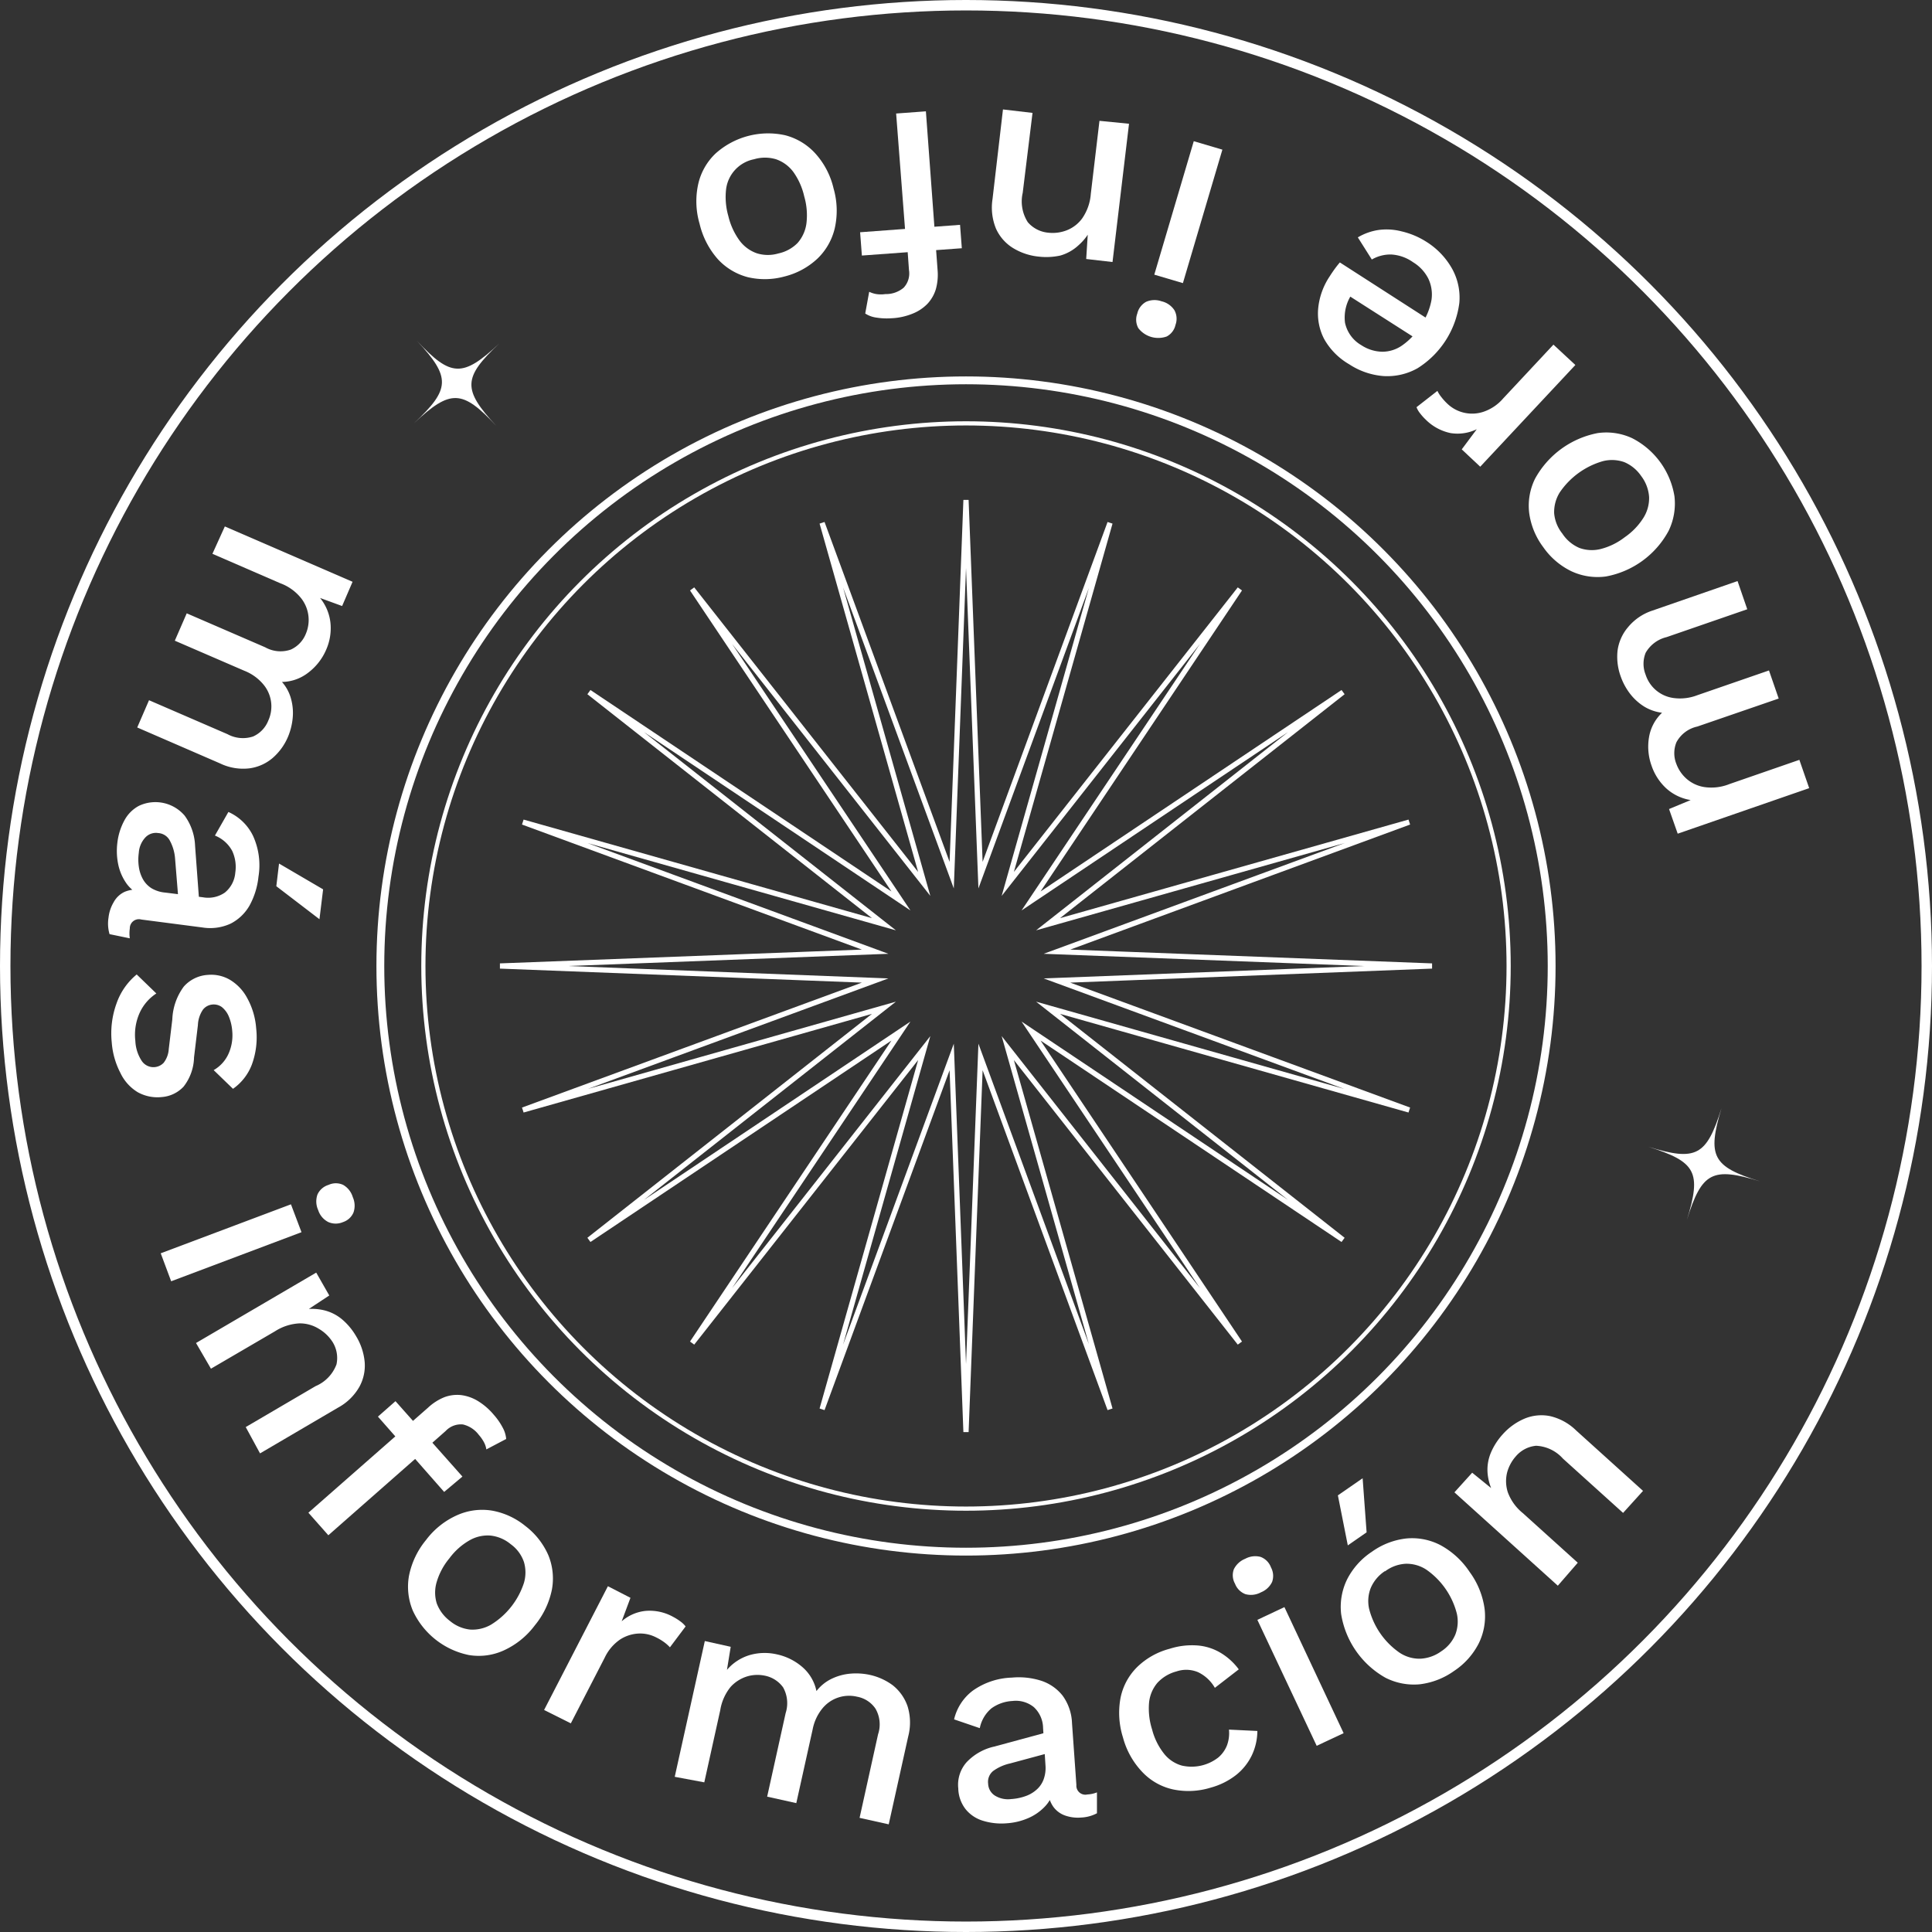 <svg xmlns="http://www.w3.org/2000/svg" viewBox="0 0 185 185"><rect x="0" y="0" width="185" height="185" fill="#333333" stroke="none"/><defs><style>.cls-1,.cls-2,.cls-3,.cls-4{fill:none;stroke:#fff;stroke-miterlimit:10;}.cls-1{stroke-width:0.75px;}.cls-3{stroke-width:0.4px;}.cls-4{stroke-width:0.5px;fill-rule:evenodd;}.cls-5{fill:#fff;}</style></defs><g id="Capa_2" data-name="Capa 2"><g id="Capa_1-2" data-name="Capa 1"><circle class="cls-1" cx="92.5" cy="92.5" r="56.08"/><circle class="cls-2" cx="92.5" cy="92.5" r="92"/><circle class="cls-3" cx="92.5" cy="92.5" r="51.96"/><polygon class="cls-4" points="92.5 47.88 93.89 83.8 106.29 50.07 96.5 84.64 118.72 56.4 98.73 86.27 128.6 66.28 100.36 88.5 134.94 78.72 101.21 91.13 137.12 92.5 101.21 93.89 134.94 106.29 100.36 96.5 128.6 118.72 98.73 98.73 118.72 128.6 96.5 100.36 106.29 134.94 93.89 101.21 92.5 137.12 91.13 101.21 78.72 134.94 88.5 100.36 66.28 128.6 86.27 98.73 56.4 118.72 84.64 96.5 50.07 106.29 83.8 93.89 47.88 92.5 83.8 91.13 50.07 78.72 84.64 88.5 56.4 66.28 86.27 86.27 66.28 56.4 88.5 84.64 78.72 50.07 91.13 83.8 92.5 47.88"/><path class="cls-5" d="M184.71,87l-12.59,4.36L171.29,89l2.07-.86A4.56,4.56,0,0,1,171,87a5.24,5.24,0,0,1-1.38-2.14,5.39,5.39,0,0,1-.25-2.72,4.17,4.17,0,0,1,1.25-2.36,4.28,4.28,0,0,1-1.77-.63,5.17,5.17,0,0,1-1.36-1.28,6,6,0,0,1-.84-1.6,5.51,5.51,0,0,1-.29-2.44,4.34,4.34,0,0,1,1-2.24A5.08,5.08,0,0,1,169.69,70l8.16-2.83.93,2.7-7.73,2.67a3.15,3.15,0,0,0-2,1.5,2.81,2.81,0,0,0,0,2.1,3.26,3.26,0,0,0,2.68,2.23A4.6,4.6,0,0,0,174,78.1l6.86-2.37.93,2.69L174,81.1a3,3,0,0,0-2,1.5,2.76,2.76,0,0,0,0,2.1,3.49,3.49,0,0,0,.93,1.37,3.35,3.35,0,0,0,1.7.82,4.64,4.64,0,0,0,2.44-.28l6.7-2.32Z" transform="translate(-11.47 -11.53)"/><path class="cls-5" d="M159.25,63.93a7,7,0,0,1-1.35-3.27,5.84,5.84,0,0,1,.56-3.29,8.71,8.71,0,0,1,6-4.37,5.88,5.88,0,0,1,3.3.49,7.61,7.61,0,0,1,4.05,5.57,6,6,0,0,1-.56,3.3,8.58,8.58,0,0,1-6,4.37,5.92,5.92,0,0,1-3.31-.5A7,7,0,0,1,159.25,63.93Zm1.82-1.31A3.68,3.68,0,0,0,162.71,64a3.5,3.5,0,0,0,2,.11,6.3,6.3,0,0,0,2.34-1.14,6.37,6.37,0,0,0,1.79-1.86,3.54,3.54,0,0,0,.54-2,3.74,3.74,0,0,0-.76-2A3.69,3.69,0,0,0,167,55.78a3.53,3.53,0,0,0-2.05-.09,7.48,7.48,0,0,0-4.13,3,3.55,3.55,0,0,0-.53,2A3.61,3.61,0,0,0,161.07,62.62Z" transform="translate(-11.47 -11.53)"/><path class="cls-5" d="M162.32,46.48l-9.11,9.74-1.77-1.66,1.44-1.93a4.22,4.22,0,0,1-2.51.37A4.73,4.73,0,0,1,148,51.72a5,5,0,0,1-.54-.6,2.11,2.11,0,0,1-.35-.6l2-1.56a3,3,0,0,0,.36.57,5.55,5.55,0,0,0,.66.72,3.43,3.43,0,0,0,3.36.72,4.29,4.29,0,0,0,1.91-1.28l4.82-5.16Z" transform="translate(-11.47 -11.53)"/><path class="cls-5" d="M148,34.65a7.22,7.22,0,0,1,2.51,2.6,5.71,5.71,0,0,1,.7,3.28,8.68,8.68,0,0,1-4,6.26,5.89,5.89,0,0,1-3.26.75,6.94,6.94,0,0,1-3.29-1.13A6.44,6.44,0,0,1,138.27,44a5.29,5.29,0,0,1-.57-3,6.67,6.67,0,0,1,1.09-3q.26-.41.51-.75c.17-.23.33-.43.47-.59l9,5.79-1.18,1.84-8-5.11,1.41.4a4,4,0,0,0-.74,2.84,3.25,3.25,0,0,0,1.56,2.16,3.78,3.78,0,0,0,2,.63,3.32,3.32,0,0,0,1.95-.63,6.38,6.38,0,0,0,1.77-1.92,6.12,6.12,0,0,0,1-2.39,3.54,3.54,0,0,0-.3-2.06,3.9,3.9,0,0,0-1.46-1.57,4,4,0,0,0-2.09-.74,3.54,3.54,0,0,0-1.86.48l-1.34-2.12a5.46,5.46,0,0,1,2-.71,5.76,5.76,0,0,1,2.21.14A7.58,7.58,0,0,1,148,34.65Z" transform="translate(-11.47 -11.53)"/><path class="cls-5" d="M122.69,40.38a2,2,0,0,1,1.24.86,1.71,1.71,0,0,1,.1,1.4,1.65,1.65,0,0,1-.84,1.11,2.41,2.41,0,0,1-2.72-.8,1.68,1.68,0,0,1-.1-1.39,1.72,1.72,0,0,1,.85-1.13A2,2,0,0,1,122.69,40.38ZM122,37.83l3.78-12.78,2.74.81-3.78,12.78Z" transform="translate(-11.47 -11.53)"/><path class="cls-5" d="M119.58,23.38,118,36.62l-2.52-.29.22-3.47.33.42A5.06,5.06,0,0,1,114.76,35,4.27,4.27,0,0,1,113,36a6.33,6.33,0,0,1-2.09.1,5.8,5.8,0,0,1-2.47-.84,4.21,4.21,0,0,1-1.6-1.84,5.32,5.32,0,0,1-.33-2.83l1-8.58,2.83.33L109.4,30a3.69,3.69,0,0,0,.49,2.81,2.93,2.93,0,0,0,1.94,1,3.73,3.73,0,0,0,1.74-.21,3.34,3.34,0,0,0,1.52-1.15,4.72,4.72,0,0,0,.83-2.35l.83-7Z" transform="translate(-11.47 -11.53)"/><path class="cls-5" d="M94,36l-.17-2.23,9.57-.71.17,2.24Zm2.9,6a6.26,6.26,0,0,1-1.52-.06,2.56,2.56,0,0,1-1.06-.39l.38-2.08a2.53,2.53,0,0,0,.69.22,3,3,0,0,0,.86,0A2.62,2.62,0,0,0,98,39.08a2,2,0,0,0,.51-1.69l-.14-1.94-.14-.71L97.28,22.4l2.85-.21,1.12,15.21a5.15,5.15,0,0,1-.17,1.83,3.57,3.57,0,0,1-.82,1.41,4.08,4.08,0,0,1-1.42.93A6.09,6.09,0,0,1,96.94,42Z" transform="translate(-11.47 -11.53)"/><path class="cls-5" d="M86.61,38a7.11,7.11,0,0,1-3.54.07,5.94,5.94,0,0,1-2.86-1.72,7.81,7.81,0,0,1-1.75-3.39,7.65,7.65,0,0,1-.13-3.81A5.79,5.79,0,0,1,80,26.22a7.54,7.54,0,0,1,6.65-1.74,5.89,5.89,0,0,1,2.87,1.72,7.53,7.53,0,0,1,1.77,3.38,7.67,7.67,0,0,1,.11,3.82,5.91,5.91,0,0,1-1.66,2.9A7.12,7.12,0,0,1,86.61,38ZM86,35.8a3.66,3.66,0,0,0,1.84-1,3.55,3.55,0,0,0,.85-1.87,6.47,6.47,0,0,0-.21-2.59A6.48,6.48,0,0,0,87.44,28a3.48,3.48,0,0,0-1.66-1.22,3.68,3.68,0,0,0-2.11,0A3.35,3.35,0,0,0,81,29.63a6.56,6.56,0,0,0,.21,2.58,6.55,6.55,0,0,0,1.08,2.36,3.51,3.51,0,0,0,1.64,1.21A3.56,3.56,0,0,0,86,35.8Z" transform="translate(-11.47 -11.53)"/><path class="cls-5" d="M33,61.94l12.23,5.3-1,2.32-2.11-.77a4.54,4.54,0,0,1,1,2.46,5.09,5.09,0,0,1-.42,2.5A5.45,5.45,0,0,1,41,75.93a4.19,4.19,0,0,1-2.53.9,4,4,0,0,1,.88,1.66,5.07,5.07,0,0,1,.14,1.86,6.17,6.17,0,0,1-.45,1.75,5.53,5.53,0,0,1-1.45,2,4.29,4.29,0,0,1-2.21,1,5.09,5.09,0,0,1-2.84-.47l-7.93-3.44,1.13-2.61,7.51,3.25a3.09,3.09,0,0,0,2.46.22,2.78,2.78,0,0,0,1.45-1.52,3.27,3.27,0,0,0-.47-3.46,4.53,4.53,0,0,0-1.82-1.31l-6.66-2.88,1.14-2.62,7.51,3.25a3,3,0,0,0,2.46.22,2.8,2.8,0,0,0,1.44-1.52,3.37,3.37,0,0,0-.45-3.39,4.57,4.57,0,0,0-2-1.44l-6.5-2.82Z" transform="translate(-11.47 -11.53)"/><path class="cls-5" d="M30.9,97.45A2.81,2.81,0,0,0,33,97a2.73,2.73,0,0,0,1-1.91A3.65,3.65,0,0,0,33.7,93a3.25,3.25,0,0,0-1.65-1.46l1.29-2.26a4.78,4.78,0,0,1,2.36,2.29,6.77,6.77,0,0,1,.52,3.91,7.29,7.29,0,0,1-.85,2.75,4.38,4.38,0,0,1-1.79,1.73,4.67,4.67,0,0,1-2.73.38L25,99.58a.87.87,0,0,0-1.1.86,3.29,3.29,0,0,0,0,.94l-1.94-.4a3.58,3.58,0,0,1-.1-1.57,3.65,3.65,0,0,1,.49-1.48,2.3,2.3,0,0,1,1.05-1,3,3,0,0,1,1.6-.19l.18,0,0,.58a3.28,3.28,0,0,1-1.59-1.18,4.89,4.89,0,0,1-.8-1.84,6.32,6.32,0,0,1-.09-2,5.92,5.92,0,0,1,.67-2.19,3.38,3.38,0,0,1,1.39-1.41,3.68,3.68,0,0,1,4.39.93,5.24,5.24,0,0,1,1,2.9l.39,5.25-2-.27-.31-3.82A4.27,4.27,0,0,0,27.72,92a1.35,1.35,0,0,0-1.1-.7,1.39,1.39,0,0,0-1.24.43,2.38,2.38,0,0,0-.62,1.47,4.72,4.72,0,0,0,0,1.3,3.46,3.46,0,0,0,.38,1.19,2.44,2.44,0,0,0,.83.89A3.08,3.08,0,0,0,27.3,97Zm11.51-.76-.35,2.86-4.13-3.16.26-2.17Z" transform="translate(-11.47 -11.53)"/><path class="cls-5" d="M22.17,111.34a8.38,8.38,0,0,1,.45-3.7,6.24,6.24,0,0,1,1.94-2.8l1.88,1.82a4.39,4.39,0,0,0-1.59,1.84,5.11,5.11,0,0,0-.42,2.7,3.78,3.78,0,0,0,.6,1.9,1.35,1.35,0,0,0,2.11.2,2.38,2.38,0,0,0,.49-1.32l.34-2.84a5.63,5.63,0,0,1,1.1-3.14,3.34,3.34,0,0,1,2.32-1.12,3.56,3.56,0,0,1,2.08.46,4.51,4.51,0,0,1,1.66,1.74A7.07,7.07,0,0,1,36,110a7.6,7.6,0,0,1-.41,3.46,5,5,0,0,1-1.81,2.33L31.93,114a3.42,3.42,0,0,0,1.45-1.63,4.32,4.32,0,0,0,.33-2.09,4.48,4.48,0,0,0-.34-1.44,2.29,2.29,0,0,0-.66-.88,1.32,1.32,0,0,0-.91-.24,1.3,1.3,0,0,0-.89.48,2.82,2.82,0,0,0-.49,1.49l-.37,3.09a4.72,4.72,0,0,1-1,2.8,3.19,3.19,0,0,1-2.1,1,3.88,3.88,0,0,1-2.3-.47A4.31,4.31,0,0,1,23,114.27,7.54,7.54,0,0,1,22.17,111.34Z" transform="translate(-11.47 -11.53)"/><path class="cls-5" d="M40.34,129.52l-12.48,4.7-1-2.68,12.47-4.69Zm1.6-2.11a2,2,0,0,1-.07-1.5,1.7,1.7,0,0,1,1.06-.92,1.66,1.66,0,0,1,1.4,0,2,2,0,0,1,.92,1.17,2,2,0,0,1,.07,1.47,1.64,1.64,0,0,1-1,.92,1.77,1.77,0,0,1-1.41,0A1.94,1.94,0,0,1,41.94,127.41Z" transform="translate(-11.47 -11.53)"/><path class="cls-5" d="M30.24,140.13l11.51-6.74L43,135.58l-2.9,1.91.13-.51a5.12,5.12,0,0,1,2.2,0,4.23,4.23,0,0,1,1.8.89,6.19,6.19,0,0,1,1.34,1.61,5.78,5.78,0,0,1,.82,2.47,4.22,4.22,0,0,1-.51,2.38,5.19,5.19,0,0,1-2.06,2l-7.45,4.37L35,148.18l6.69-3.92a3.64,3.64,0,0,0,2-2.08,2.89,2.89,0,0,0-.37-2.14A3.89,3.89,0,0,0,42,138.77a3.45,3.45,0,0,0-1.84-.52,4.77,4.77,0,0,0-2.36.76l-6.13,3.58Z" transform="translate(-11.47 -11.53)"/><path class="cls-5" d="M58.75,147a6.17,6.17,0,0,1,.86,1.24,2.72,2.72,0,0,1,.33,1.08l-1.9,1a2.08,2.08,0,0,0-.23-.69,3.58,3.58,0,0,0-.49-.7,2.65,2.65,0,0,0-1.52-1,2,2,0,0,0-1.65.62l-1.46,1.29-.49.53-9.29,8.17L41,156.38l11.46-10.06a5.08,5.08,0,0,1,1.56-1,3.49,3.49,0,0,1,1.62-.2,4.11,4.11,0,0,1,1.6.57A6.19,6.19,0,0,1,58.75,147Zm-3,5.92L54,154.39l-6.34-7.21,1.68-1.48Z" transform="translate(-11.47 -11.53)"/><path class="cls-5" d="M61.76,157.64a7.11,7.11,0,0,1,2.2,2.77,5.86,5.86,0,0,1,.36,3.32,7.82,7.82,0,0,1-1.64,3.44,7.69,7.69,0,0,1-3,2.41,5.75,5.75,0,0,1-3.31.43A7.57,7.57,0,0,1,51,165.76a5.94,5.94,0,0,1-.37-3.32A7.75,7.75,0,0,1,52.26,159a7.58,7.58,0,0,1,3-2.39,5.88,5.88,0,0,1,3.32-.43A7,7,0,0,1,61.76,157.64Zm-1.38,1.76a3.63,3.63,0,0,0-1.94-.83,3.49,3.49,0,0,0-2,.45,6.24,6.24,0,0,0-1.94,1.73A6.34,6.34,0,0,0,53.29,163a3.52,3.52,0,0,0,0,2.06,3.74,3.74,0,0,0,1.27,1.69,3.59,3.59,0,0,0,1.93.82,3.55,3.55,0,0,0,2-.47,7.37,7.37,0,0,0,3.15-4,3.53,3.53,0,0,0,0-2A3.48,3.48,0,0,0,60.38,159.4Z" transform="translate(-11.47 -11.53)"/><path class="cls-5" d="M63.57,175.27l6.11-11.85,2.16,1.11L71,166.78a4.1,4.1,0,0,1,2.32-1,4.64,4.64,0,0,1,2.62.58,4.86,4.86,0,0,1,.68.43,2.31,2.31,0,0,1,.5.48l-1.5,2a3.85,3.85,0,0,0-.51-.46,5,5,0,0,0-.83-.5,3.34,3.34,0,0,0-1.65-.36,3.56,3.56,0,0,0-1.78.57,4.36,4.36,0,0,0-1.48,1.75l-3.24,6.28Z" transform="translate(-11.47 -11.53)"/><path class="cls-5" d="M76.08,181.67l2.88-13,2.48.55-.36,2.21A4.6,4.6,0,0,1,83.3,170a5.2,5.2,0,0,1,2.54-.06,5.49,5.49,0,0,1,2.45,1.21,4.14,4.14,0,0,1,1.36,2.31,4.06,4.06,0,0,1,1.46-1.18,5.12,5.12,0,0,1,1.81-.49,6.28,6.28,0,0,1,1.8.11,5.79,5.79,0,0,1,2.23,1,4.39,4.39,0,0,1,1.42,2,5.26,5.26,0,0,1,.07,2.89l-1.87,8.43-2.79-.62,1.77-8a3,3,0,0,0-.25-2.46A2.71,2.71,0,0,0,93.54,174a3.3,3.3,0,0,0-3.31,1.11,4.5,4.5,0,0,0-.94,2l-1.57,7.08-2.79-.62,1.77-8a3.1,3.1,0,0,0-.24-2.46,2.83,2.83,0,0,0-1.78-1.13,3.45,3.45,0,0,0-1.65.07,3.56,3.56,0,0,0-1.59,1,4.69,4.69,0,0,0-1,2.23l-1.53,6.92Z" transform="translate(-11.47 -11.53)"/><path class="cls-5" d="M111.35,177a2.78,2.78,0,0,0-.88-2,2.73,2.73,0,0,0-2.06-.59,3.76,3.76,0,0,0-2,.7,3.31,3.31,0,0,0-1.12,1.9l-2.46-.84a4.81,4.81,0,0,1,1.79-2.75,6.83,6.83,0,0,1,3.75-1.25,7.08,7.08,0,0,1,2.86.32,4.32,4.32,0,0,1,2,1.42,4.75,4.75,0,0,1,.89,2.61l.42,5.93a.86.86,0,0,0,1.05.91,2.86,2.86,0,0,0,.92-.2l0,2a3.56,3.56,0,0,1-1.52.41,3.72,3.72,0,0,1-1.55-.2,2.36,2.36,0,0,1-1.13-.86,3,3,0,0,1-.5-1.53v-.18l.58-.07a3.18,3.18,0,0,1-.86,1.78,4.82,4.82,0,0,1-1.66,1.14,6.17,6.17,0,0,1-2,.47,6,6,0,0,1-2.27-.24,3.38,3.38,0,0,1-1.66-1.1,3.35,3.35,0,0,1-.71-2,3.25,3.25,0,0,1,.8-2.51,5.2,5.2,0,0,1,2.66-1.5l5.09-1.38.11,2-3.7,1a4.36,4.36,0,0,0-1.63.73,1.34,1.34,0,0,0-.47,1.21,1.4,1.4,0,0,0,.65,1.14,2.39,2.39,0,0,0,1.56.33,5,5,0,0,0,1.28-.25,3.14,3.14,0,0,0,1.09-.6,2.43,2.43,0,0,0,.72-1,3.22,3.22,0,0,0,.19-1.39Z" transform="translate(-11.47 -11.53)"/><path class="cls-5" d="M123.47,169.41a7,7,0,0,1,2.75-.31,5.09,5.09,0,0,1,2.2.74,6,6,0,0,1,1.67,1.54l-2.29,1.77a3.68,3.68,0,0,0-1.59-1.49,2.91,2.91,0,0,0-2.09-.08,3.78,3.78,0,0,0-1.82,1.09,3.45,3.45,0,0,0-.8,1.89,6.61,6.61,0,0,0,.29,2.58,6.24,6.24,0,0,0,1.14,2.31,3.32,3.32,0,0,0,1.69,1.14,4.16,4.16,0,0,0,3.52-.78,2.93,2.93,0,0,0,.82-1.15,3.37,3.37,0,0,0,.19-1.51l2.72.13a5.53,5.53,0,0,1-.53,2.33,5.39,5.39,0,0,1-1.5,1.88,6.87,6.87,0,0,1-2.45,1.22,7.21,7.21,0,0,1-3.58.17,5.73,5.73,0,0,1-2.93-1.64A7.65,7.65,0,0,1,119,177.9a7.83,7.83,0,0,1-.23-3.8,5.75,5.75,0,0,1,1.6-2.95A7,7,0,0,1,123.47,169.41Z" transform="translate(-11.47 -11.53)"/><path class="cls-5" d="M132.22,164a2,2,0,0,1-1.49.18,1.71,1.71,0,0,1-1-1,1.65,1.65,0,0,1-.11-1.39,2.07,2.07,0,0,1,1.09-1,2,2,0,0,1,1.46-.18,1.68,1.68,0,0,1,1,1,1.71,1.71,0,0,1,.11,1.4A2,2,0,0,1,132.22,164Zm2.24,1.42,5.67,12.07-2.58,1.21-5.68-12.06Z" transform="translate(-11.47 -11.53)"/><path class="cls-5" d="M139.58,154.72l2.37-1.64.38,5.18-1.8,1.25Zm3.24,5.41a7,7,0,0,1,3.29-1.28,5.88,5.88,0,0,1,3.28.63,7.83,7.83,0,0,1,2.81,2.58,7.7,7.7,0,0,1,1.43,3.54,5.87,5.87,0,0,1-.56,3.29,6.94,6.94,0,0,1-2.36,2.64,7.1,7.1,0,0,1-3.29,1.28,6,6,0,0,1-3.29-.63,8.54,8.54,0,0,1-4.24-6.11,6,6,0,0,1,.57-3.3A6.94,6.94,0,0,1,142.82,160.13Zm1.27,1.84a3.62,3.62,0,0,0-1.36,1.61,3.41,3.41,0,0,0-.16,2,7.29,7.29,0,0,0,2.91,4.2,3.44,3.44,0,0,0,2,.58,3.71,3.71,0,0,0,2-.71,3.54,3.54,0,0,0,1.35-1.61,3.48,3.48,0,0,0,.14-2,7.34,7.34,0,0,0-2.91-4.2,3.44,3.44,0,0,0-2-.57A3.61,3.61,0,0,0,144.09,162Z" transform="translate(-11.47 -11.53)"/><path class="cls-5" d="M160.64,163.37l-9.9-8.94,1.7-1.88,2.7,2.19-.53,0a5.06,5.06,0,0,1-.69-2.08,4.21,4.21,0,0,1,.3-2,6.19,6.19,0,0,1,1.13-1.77,5.85,5.85,0,0,1,2.11-1.52,4.2,4.2,0,0,1,2.43-.24,5.26,5.26,0,0,1,2.5,1.37l6.41,5.79-1.91,2.11-5.76-5.2a3.67,3.67,0,0,0-2.57-1.23,2.9,2.9,0,0,0-1.93,1,3.85,3.85,0,0,0-.84,1.54,3.47,3.47,0,0,0,.06,1.91,4.62,4.62,0,0,0,1.44,2l5.26,4.75Z" transform="translate(-11.47 -11.53)"/><path class="cls-5" d="M180,124.65c-4.57-1.4-5.57-.88-7,3.69,1.41-4.57.88-5.56-3.69-7,4.57,1.41,5.57.88,7-3.69C174.93,122.25,175.46,123.25,180,124.65Z" transform="translate(-11.47 -11.53)"/><path class="cls-5" d="M59,52.32c-3.26-3.5-4.39-3.54-7.88-.27,3.49-3.27,3.53-4.39.27-7.89,3.26,3.5,4.39,3.53,7.88.27C55.79,47.7,55.75,48.82,59,52.32Z" transform="translate(-11.47 -11.53)"/></g></g></svg>